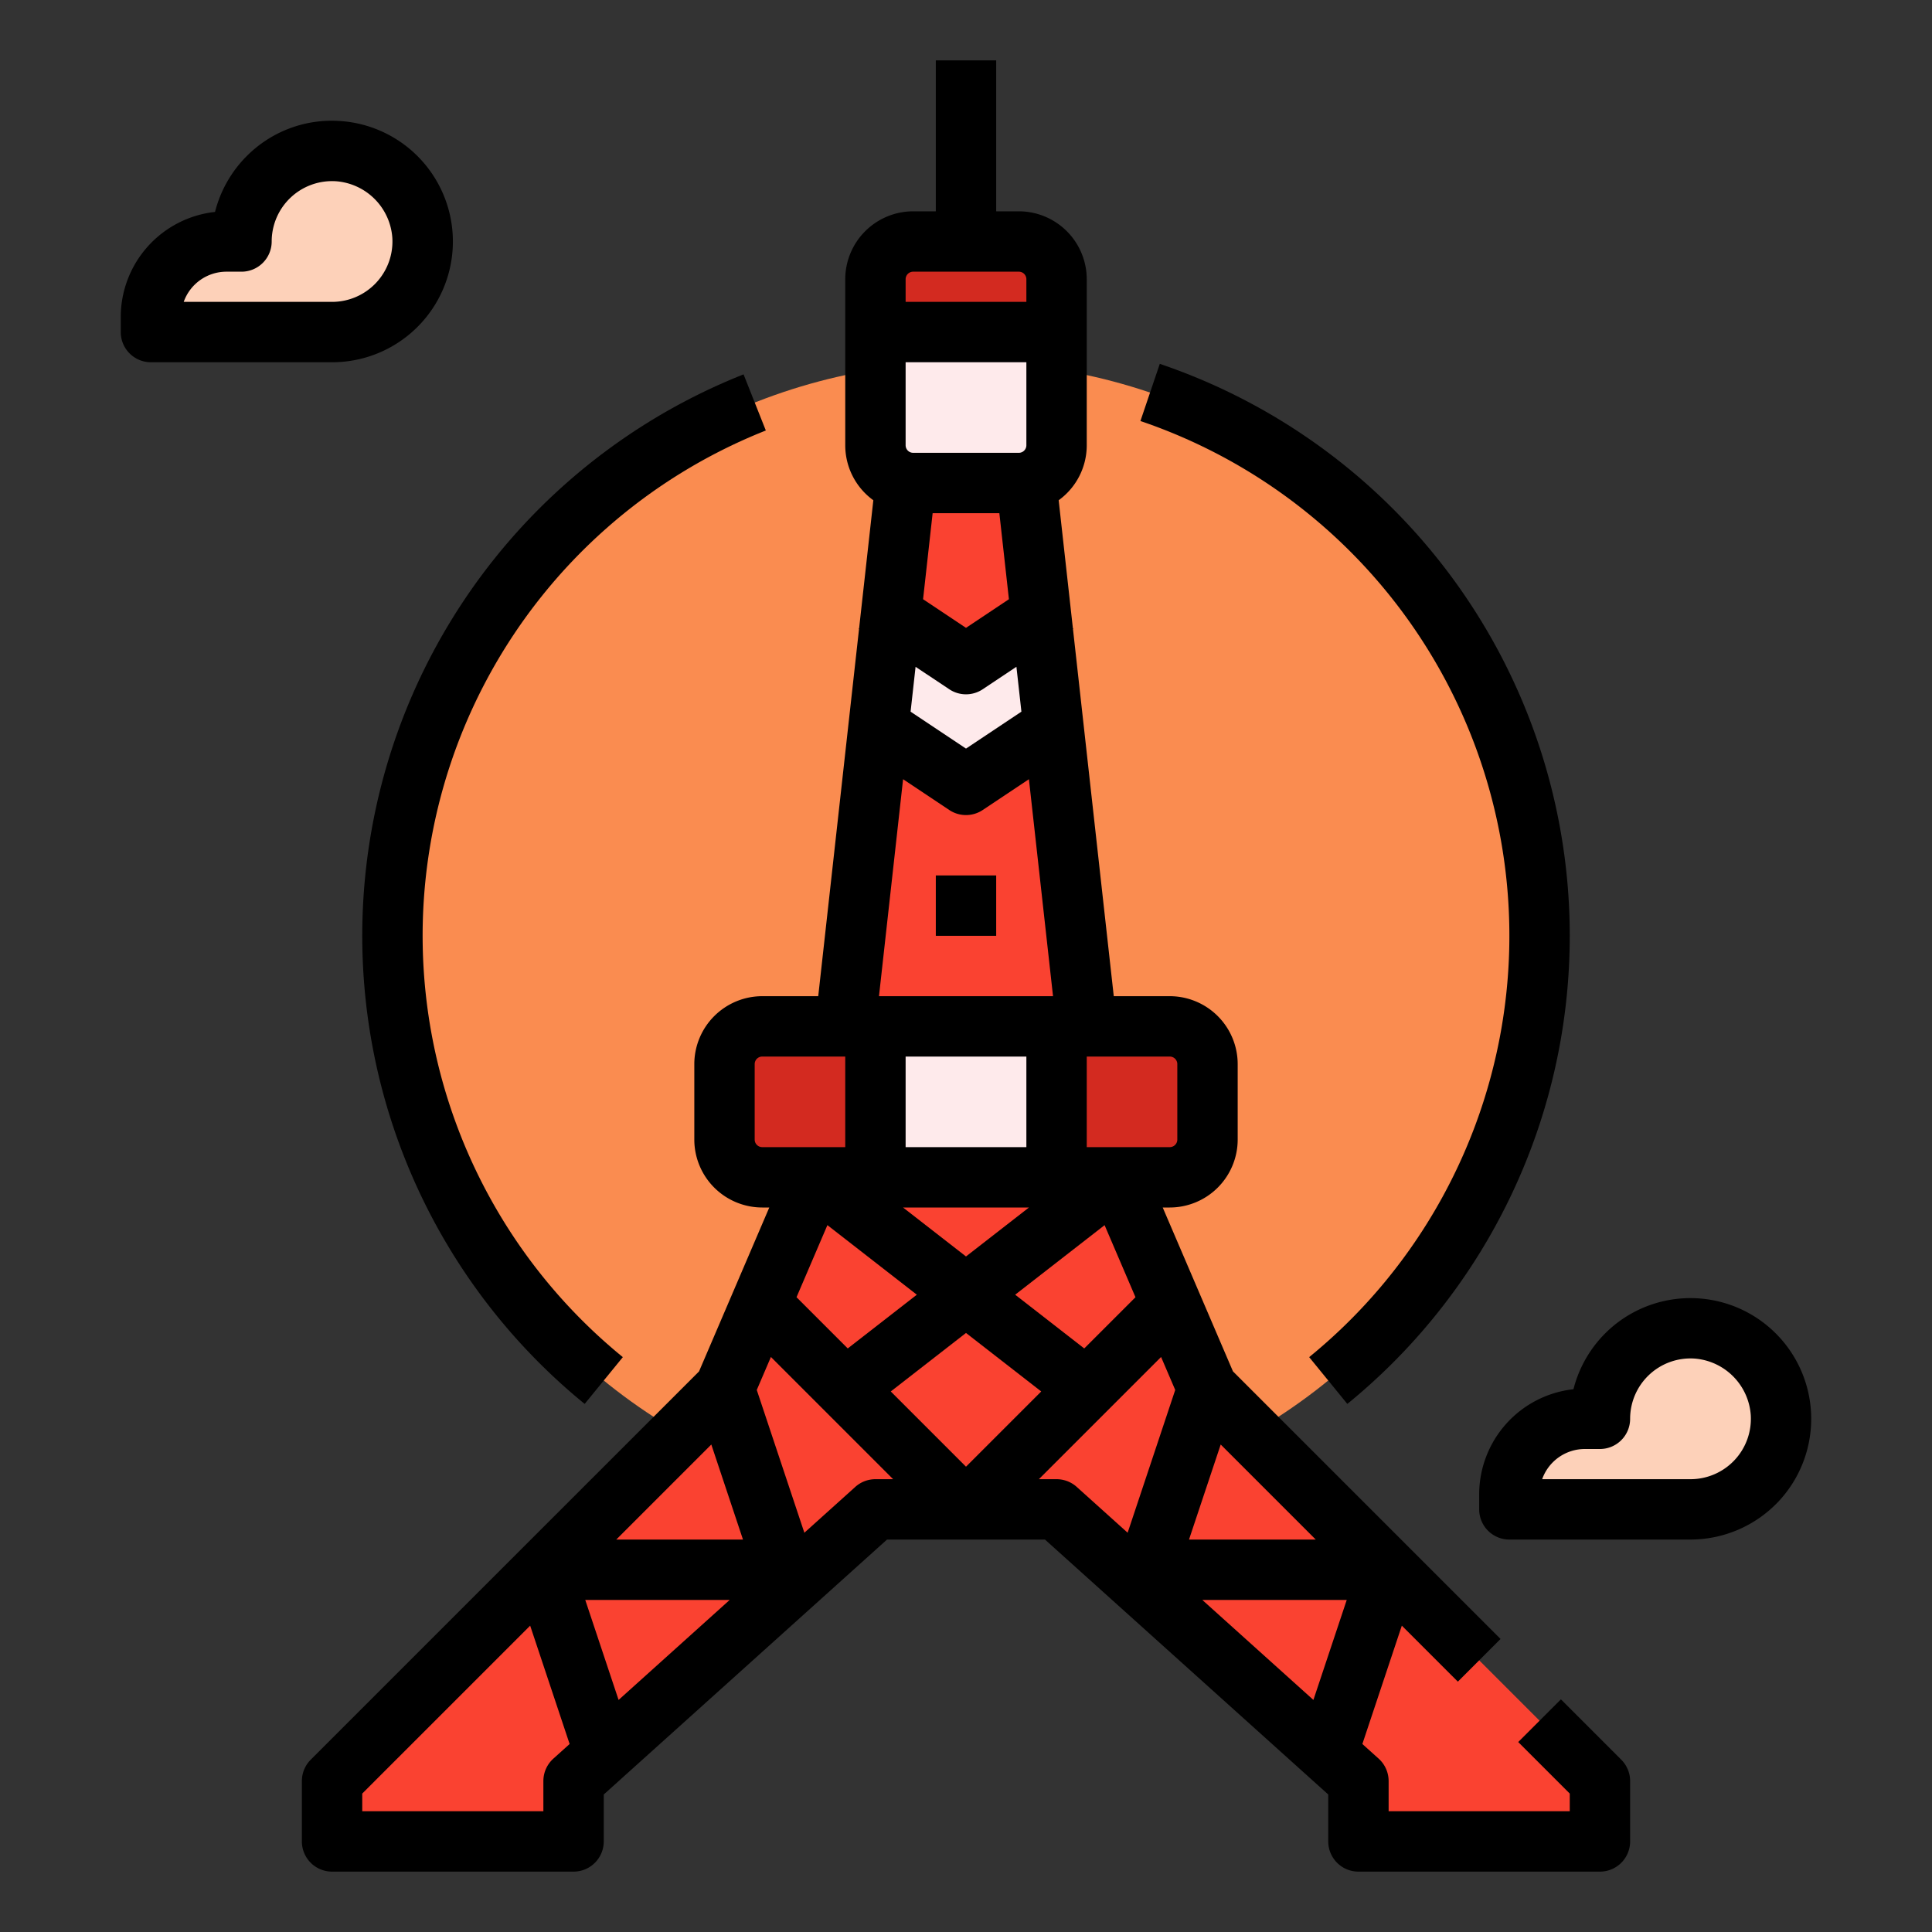 <svg id="Filled_expand" height="512" viewBox="0 0 512 512" width="512" xmlns="http://www.w3.org/2000/svg" data-name="Filled expand"><rect x="0" y="0" width="512" height="512" fill="#333333" stroke="none"/><g id="_15_copy_2" data-name="15 copy 2"><g><circle cx="256" cy="248" fill="#fa8c50" r="152"/><g><g><rect fill="#d32a20" height="40" rx="10" width="128" x="192" y="272"/><path d="m288 272h-64l16-144h32z" fill="#fa4231"/><path d="m280 192-24 16-24-16v-32l24 16 24-16z" fill="#feeaeb"/><path d="m242 64h28a10 10 0 0 1 10 10v14a0 0 0 0 1 0 0h-48a0 0 0 0 1 0 0v-14a10 10 0 0 1 10-10z" fill="#d32a20"/><path d="m232 88h48a0 0 0 0 1 0 0v30a10 10 0 0 1 -10 10h-28a10 10 0 0 1 -10-10v-30a0 0 0 0 1 0 0z" fill="#feeaeb"/><path d="m232 272h48v40h-48z" fill="#feeaeb"/><path d="m280 400 80 72v16h64v-16l-104-104-24-56h-80l-24 56-104 104v16h64v-16l80-72z" fill="#fa4231"/><path d="m429.657 466.343-16-16-11.314 11.314 13.657 13.656v4.687h-48v-8a8 8 0 0 0 -2.648-5.946l-4.31-3.879 10.458-31.364 14.847 14.846 11.314-11.314-70.911-70.91-18.617-43.433h1.867a18.021 18.021 0 0 0 18-18v-20a18.021 18.021 0 0 0 -18-18h-14.84l-10.809-97.286.087-.058-.112-.167-3.769-33.918a17.989 17.989 0 0 0 7.443-14.571v-44a18.021 18.021 0 0 0 -18-18h-6v-40h-16v40h-6a18.021 18.021 0 0 0 -18 18v44a17.989 17.989 0 0 0 7.443 14.571l-3.769 33.918-.112.167.087.058-10.809 97.286h-14.84a18.021 18.021 0 0 0 -18 18v20a18.021 18.021 0 0 0 18 18h1.867l-18.613 43.433-102.911 102.91a8 8 0 0 0 -2.343 5.657v16a8 8 0 0 0 8 8h64a8 8 0 0 0 8-8v-12.438l75.07-67.562h41.86l75.07 67.562v12.438a8 8 0 0 0 8 8h64a8 8 0 0 0 8-8v-16a8 8 0 0 0 -2.343-5.657zm-81.59-15.843-29.442-26.5h38.275zm-32.967-42.5 8.4-25.189 25.186 25.189zm-75.773-201.5 12.235 8.157a8 8 0 0 0 8.876 0l12.235-8.157 6.389 57.5h-46.124zm.673 73.5h32v24h-32zm32.685 40-16.685 12.977-16.685-12.977zm-29.715 23.111-18.306 14.239-13.577-13.577 8.184-19.1zm13.03 10.134 19.936 15.506-19.936 19.936-19.936-19.936zm31.336 4.105-18.306-14.239 23.7-18.433 8.184 19.1zm24.664-75.35v20a2 2 0 0 1 -2 2h-22v-24h22a2 2 0 0 1 2 2zm-72-164v-22h32v22a2 2 0 0 1 -2 2h-28a2 2 0 0 1 -2-2zm24.84 18 2.534 22.8-11.374 7.585-11.374-7.585 2.534-22.8zm-24.84-62a2 2 0 0 1 2-2h28a2 2 0 0 1 2 2v6h-32zm11.562 108.656a8 8 0 0 0 8.876 0l8.925-5.95 1.321 11.89-14.684 9.789-14.684-9.785 1.321-11.89zm-51.562 119.344v-20a2 2 0 0 1 2-2h22v24h-22a2 2 0 0 1 -2-2zm-44.9 122h38.275l-29.442 26.5zm41.8-16h-33.586l25.19-25.189zm-52.9 64v8h-48v-4.687l44.5-44.5 10.455 31.365-4.31 3.879a8 8 0 0 0 -2.645 5.943zm88-80a8 8 0 0 0 -5.352 2.054l-13.485 12.136-12.611-37.835 3.747-8.742 32.387 32.387zm48 0h-4.686l32.386-32.387 3.747 8.742-12.61 37.835-13.485-12.136a8 8 0 0 0 -5.352-2.054z"/><path d="m248 232h16v16h-16z"/></g><path d="m449.531 352.048a24 24 0 0 0 -25.531 23.952h-4a20 20 0 0 0 -20 20v4h48a24 24 0 0 0 1.531-47.952z" fill="#fdd1b9"/><path d="m448 408h-48a8 8 0 0 1 -8-8v-4a28.043 28.043 0 0 1 24.982-27.839 32.138 32.138 0 0 1 9.107-15.482 32 32 0 0 1 45.232 45.232 32.121 32.121 0 0 1 -23.321 10.089zm-39.314-16h39.314a16 16 0 0 0 15.968-17.035 16.174 16.174 0 0 0 -14.932-14.933 16 16 0 0 0 -17.036 15.968 8 8 0 0 1 -8 8h-4a12.02 12.02 0 0 0 -11.314 8z"/><path d="m89.531 40.048a24 24 0 0 0 -25.531 23.952h-4a20 20 0 0 0 -20 20v4h48a24 24 0 0 0 1.531-47.952z" fill="#fdd1b9"/><path d="m88 96h-48a8 8 0 0 1 -8-8v-4a28.041 28.041 0 0 1 24.982-27.838 32.136 32.136 0 0 1 9.107-15.483 31.78 31.78 0 0 1 23.938-8.616 32 32 0 0 1 -2.027 63.937zm-39.314-16h39.314a16 16 0 0 0 15.968-17.036 16.174 16.174 0 0 0 -14.932-14.931 16 16 0 0 0 -17.036 15.967 8 8 0 0 1 -8 8h-4a12.02 12.02 0 0 0 -11.314 8z"/></g><path d="m154.944 372.053a160.045 160.045 0 0 1 42.107-272.841l5.9 14.873a144.043 144.043 0 0 0 -37.893 245.569z"/><path d="m357.056 372.053-10.112-12.4a144.042 144.042 0 0 0 -44.719-248.077l5.132-15.154a160.041 160.041 0 0 1 49.7 275.63z"/></g></g></svg>